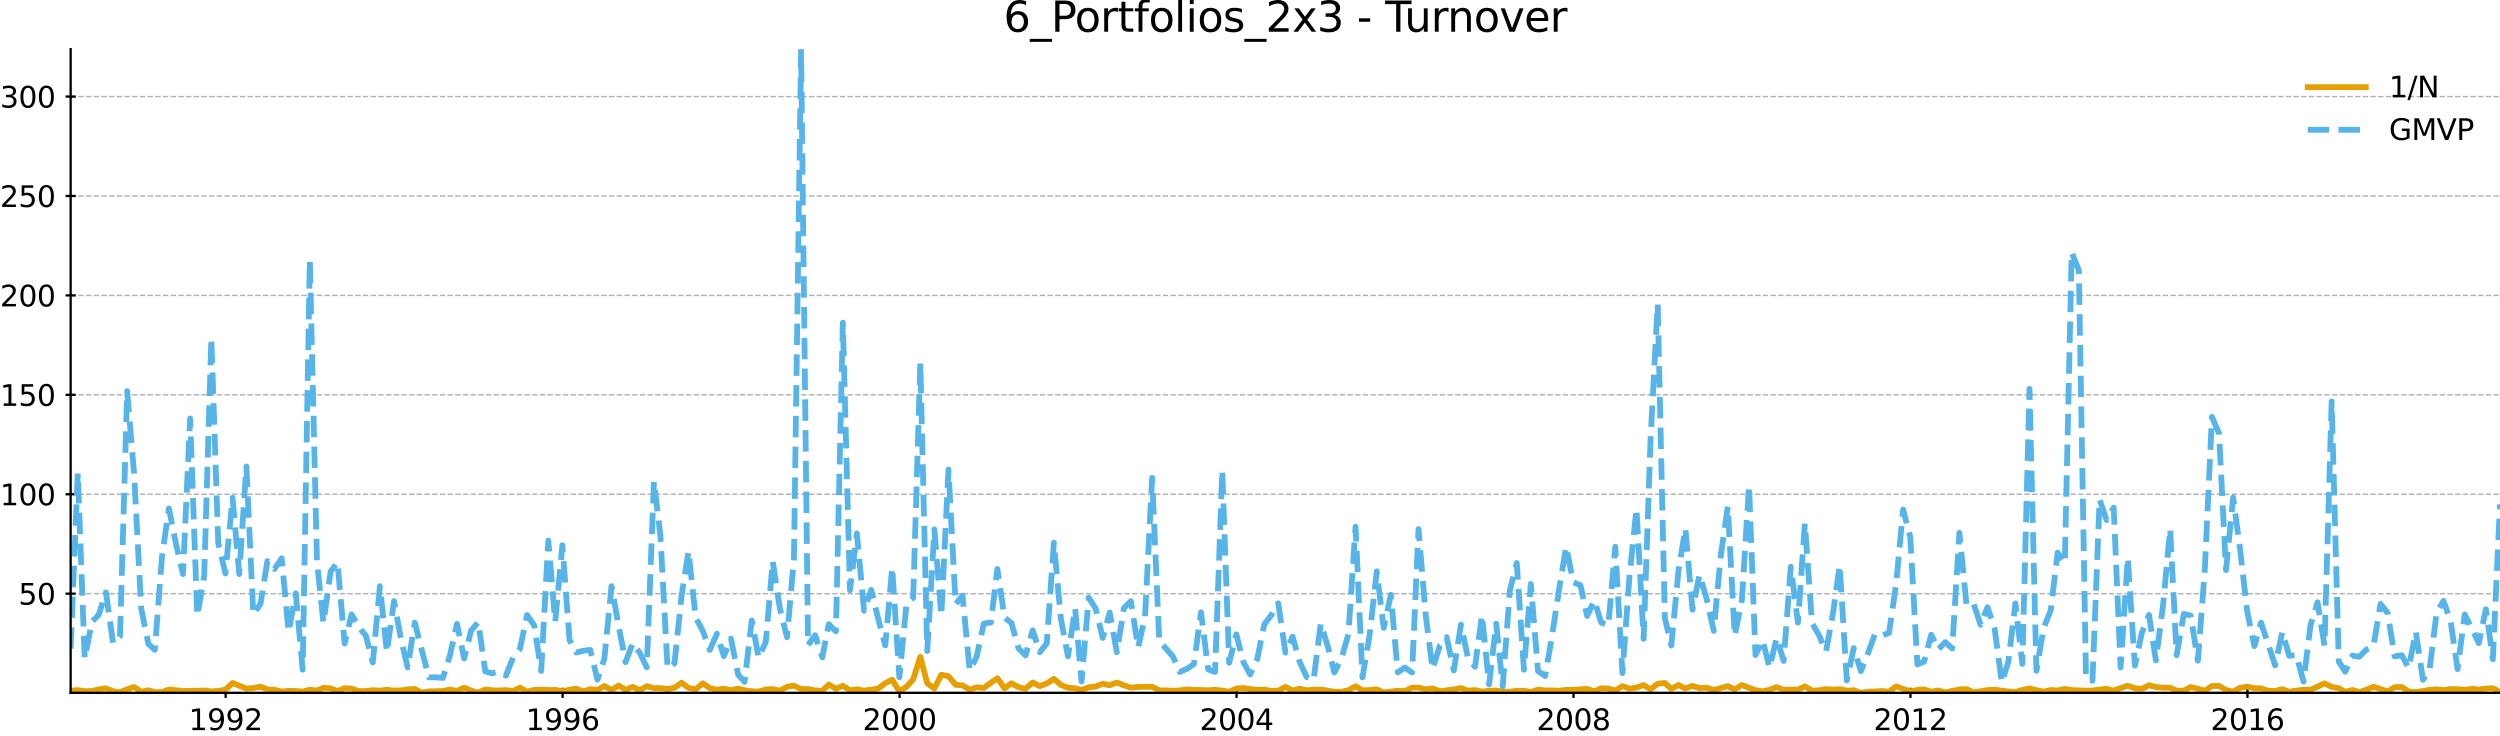 <?xml version="1.0" encoding="utf-8" standalone="no"?>
<!DOCTYPE svg PUBLIC "-//W3C//DTD SVG 1.1//EN"
  "http://www.w3.org/Graphics/SVG/1.1/DTD/svg11.dtd">
<svg xmlns:xlink="http://www.w3.org/1999/xlink" width="861.337pt" height="253.63pt" viewBox="0 0 861.337 253.63" xmlns="http://www.w3.org/2000/svg" version="1.1">
 <defs>
  <style type="text/css">*{stroke-linejoin: round; stroke-linecap: butt}</style>
 </defs>
 <g id="figure_1">
  <g id="patch_1">
   <path d="M 0 253.63 
L 861.337 253.63 
L 861.337 0 
L 0 0 
z
" style="fill: #ffffff"/>
  </g>
  <g id="axes_1">
   <g id="patch_2">
    <path d="M 24.337 238.702 
L 861.337 238.702 
L 861.337 16.942 
L 24.337 16.942 
z
" style="fill: #ffffff"/>
   </g>
   <g id="matplotlib.axis_1">
    <g id="xtick_1">
     <g id="line2d_1">
      <defs>
       <path id="m3ffd146779" d="M 0 1.75 
L 0 -1.75 
" style="stroke: #000000; stroke-width: 0.8"/>
      </defs>
      <g>
       <use xlink:href="#m3ffd146779" x="77.738" y="238.702" style="stroke: #000000; stroke-width: 0.8"/>
      </g>
     </g>
     <g id="text_1">
      <!-- 1992 -->
      <g transform="translate(65.013 251.55) scale(0.1 -0.1)">
       <defs>
        <path id="DejaVuSans-31" d="M 794 531 
L 1825 531 
L 1825 4091 
L 703 3866 
L 703 4441 
L 1819 4666 
L 2450 4666 
L 2450 531 
L 3481 531 
L 3481 0 
L 794 0 
L 794 531 
z
" transform="scale(0.016)"/>
        <path id="DejaVuSans-39" d="M 703 97 
L 703 672 
Q 941 559 1184 500 
Q 1428 441 1663 441 
Q 2288 441 2617 861 
Q 2947 1281 2994 2138 
Q 2813 1869 2534 1725 
Q 2256 1581 1919 1581 
Q 1219 1581 811 2004 
Q 403 2428 403 3163 
Q 403 3881 828 4315 
Q 1253 4750 1959 4750 
Q 2769 4750 3195 4129 
Q 3622 3509 3622 2328 
Q 3622 1225 3098 567 
Q 2575 -91 1691 -91 
Q 1453 -91 1209 -44 
Q 966 3 703 97 
z
M 1959 2075 
Q 2384 2075 2632 2365 
Q 2881 2656 2881 3163 
Q 2881 3666 2632 3958 
Q 2384 4250 1959 4250 
Q 1534 4250 1286 3958 
Q 1038 3666 1038 3163 
Q 1038 2656 1286 2365 
Q 1534 2075 1959 2075 
z
" transform="scale(0.016)"/>
        <path id="DejaVuSans-32" d="M 1228 531 
L 3431 531 
L 3431 0 
L 469 0 
L 469 531 
Q 828 903 1448 1529 
Q 2069 2156 2228 2338 
Q 2531 2678 2651 2914 
Q 2772 3150 2772 3378 
Q 2772 3750 2511 3984 
Q 2250 4219 1831 4219 
Q 1534 4219 1204 4116 
Q 875 4013 500 3803 
L 500 4441 
Q 881 4594 1212 4672 
Q 1544 4750 1819 4750 
Q 2544 4750 2975 4387 
Q 3406 4025 3406 3419 
Q 3406 3131 3298 2873 
Q 3191 2616 2906 2266 
Q 2828 2175 2409 1742 
Q 1991 1309 1228 531 
z
" transform="scale(0.016)"/>
       </defs>
       <use xlink:href="#DejaVuSans-31"/>
       <use xlink:href="#DejaVuSans-39" x="63.623"/>
       <use xlink:href="#DejaVuSans-39" x="127.246"/>
       <use xlink:href="#DejaVuSans-32" x="190.869"/>
      </g>
     </g>
    </g>
    <g id="xtick_2">
     <g id="line2d_2">
      <g>
       <use xlink:href="#m3ffd146779" x="193.835" y="238.702" style="stroke: #000000; stroke-width: 0.8"/>
      </g>
     </g>
     <g id="text_2">
      <!-- 1996 -->
      <g transform="translate(181.11 251.55) scale(0.1 -0.1)">
       <defs>
        <path id="DejaVuSans-36" d="M 2113 2584 
Q 1688 2584 1439 2293 
Q 1191 2003 1191 1497 
Q 1191 994 1439 701 
Q 1688 409 2113 409 
Q 2538 409 2786 701 
Q 3034 994 3034 1497 
Q 3034 2003 2786 2293 
Q 2538 2584 2113 2584 
z
M 3366 4563 
L 3366 3988 
Q 3128 4100 2886 4159 
Q 2644 4219 2406 4219 
Q 1781 4219 1451 3797 
Q 1122 3375 1075 2522 
Q 1259 2794 1537 2939 
Q 1816 3084 2150 3084 
Q 2853 3084 3261 2657 
Q 3669 2231 3669 1497 
Q 3669 778 3244 343 
Q 2819 -91 2113 -91 
Q 1303 -91 875 529 
Q 447 1150 447 2328 
Q 447 3434 972 4092 
Q 1497 4750 2381 4750 
Q 2619 4750 2861 4703 
Q 3103 4656 3366 4563 
z
" transform="scale(0.016)"/>
       </defs>
       <use xlink:href="#DejaVuSans-31"/>
       <use xlink:href="#DejaVuSans-39" x="63.623"/>
       <use xlink:href="#DejaVuSans-39" x="127.246"/>
       <use xlink:href="#DejaVuSans-36" x="190.869"/>
      </g>
     </g>
    </g>
    <g id="xtick_3">
     <g id="line2d_3">
      <g>
       <use xlink:href="#m3ffd146779" x="309.933" y="238.702" style="stroke: #000000; stroke-width: 0.8"/>
      </g>
     </g>
     <g id="text_3">
      <!-- 2000 -->
      <g transform="translate(297.208 251.55) scale(0.1 -0.1)">
       <defs>
        <path id="DejaVuSans-30" d="M 2034 4250 
Q 1547 4250 1301 3770 
Q 1056 3291 1056 2328 
Q 1056 1369 1301 889 
Q 1547 409 2034 409 
Q 2525 409 2770 889 
Q 3016 1369 3016 2328 
Q 3016 3291 2770 3770 
Q 2525 4250 2034 4250 
z
M 2034 4750 
Q 2819 4750 3233 4129 
Q 3647 3509 3647 2328 
Q 3647 1150 3233 529 
Q 2819 -91 2034 -91 
Q 1250 -91 836 529 
Q 422 1150 422 2328 
Q 422 3509 836 4129 
Q 1250 4750 2034 4750 
z
" transform="scale(0.016)"/>
       </defs>
       <use xlink:href="#DejaVuSans-32"/>
       <use xlink:href="#DejaVuSans-30" x="63.623"/>
       <use xlink:href="#DejaVuSans-30" x="127.246"/>
       <use xlink:href="#DejaVuSans-30" x="190.869"/>
      </g>
     </g>
    </g>
    <g id="xtick_4">
     <g id="line2d_4">
      <g>
       <use xlink:href="#m3ffd146779" x="426.031" y="238.702" style="stroke: #000000; stroke-width: 0.8"/>
      </g>
     </g>
     <g id="text_4">
      <!-- 2004 -->
      <g transform="translate(413.306 251.55) scale(0.1 -0.1)">
       <defs>
        <path id="DejaVuSans-34" d="M 2419 4116 
L 825 1625 
L 2419 1625 
L 2419 4116 
z
M 2253 4666 
L 3047 4666 
L 3047 1625 
L 3713 1625 
L 3713 1100 
L 3047 1100 
L 3047 0 
L 2419 0 
L 2419 1100 
L 313 1100 
L 313 1709 
L 2253 4666 
z
" transform="scale(0.016)"/>
       </defs>
       <use xlink:href="#DejaVuSans-32"/>
       <use xlink:href="#DejaVuSans-30" x="63.623"/>
       <use xlink:href="#DejaVuSans-30" x="127.246"/>
       <use xlink:href="#DejaVuSans-34" x="190.869"/>
      </g>
     </g>
    </g>
    <g id="xtick_5">
     <g id="line2d_5">
      <g>
       <use xlink:href="#m3ffd146779" x="542.128" y="238.702" style="stroke: #000000; stroke-width: 0.8"/>
      </g>
     </g>
     <g id="text_5">
      <!-- 2008 -->
      <g transform="translate(529.403 251.55) scale(0.1 -0.1)">
       <defs>
        <path id="DejaVuSans-38" d="M 2034 2216 
Q 1584 2216 1326 1975 
Q 1069 1734 1069 1313 
Q 1069 891 1326 650 
Q 1584 409 2034 409 
Q 2484 409 2743 651 
Q 3003 894 3003 1313 
Q 3003 1734 2745 1975 
Q 2488 2216 2034 2216 
z
M 1403 2484 
Q 997 2584 770 2862 
Q 544 3141 544 3541 
Q 544 4100 942 4425 
Q 1341 4750 2034 4750 
Q 2731 4750 3128 4425 
Q 3525 4100 3525 3541 
Q 3525 3141 3298 2862 
Q 3072 2584 2669 2484 
Q 3125 2378 3379 2068 
Q 3634 1759 3634 1313 
Q 3634 634 3220 271 
Q 2806 -91 2034 -91 
Q 1263 -91 848 271 
Q 434 634 434 1313 
Q 434 1759 690 2068 
Q 947 2378 1403 2484 
z
M 1172 3481 
Q 1172 3119 1398 2916 
Q 1625 2713 2034 2713 
Q 2441 2713 2670 2916 
Q 2900 3119 2900 3481 
Q 2900 3844 2670 4047 
Q 2441 4250 2034 4250 
Q 1625 4250 1398 4047 
Q 1172 3844 1172 3481 
z
" transform="scale(0.016)"/>
       </defs>
       <use xlink:href="#DejaVuSans-32"/>
       <use xlink:href="#DejaVuSans-30" x="63.623"/>
       <use xlink:href="#DejaVuSans-30" x="127.246"/>
       <use xlink:href="#DejaVuSans-38" x="190.869"/>
      </g>
     </g>
    </g>
    <g id="xtick_6">
     <g id="line2d_6">
      <g>
       <use xlink:href="#m3ffd146779" x="658.226" y="238.702" style="stroke: #000000; stroke-width: 0.8"/>
      </g>
     </g>
     <g id="text_6">
      <!-- 2012 -->
      <g transform="translate(645.501 251.55) scale(0.1 -0.1)">
       <use xlink:href="#DejaVuSans-32"/>
       <use xlink:href="#DejaVuSans-30" x="63.623"/>
       <use xlink:href="#DejaVuSans-31" x="127.246"/>
       <use xlink:href="#DejaVuSans-32" x="190.869"/>
      </g>
     </g>
    </g>
    <g id="xtick_7">
     <g id="line2d_7">
      <g>
       <use xlink:href="#m3ffd146779" x="774.324" y="238.702" style="stroke: #000000; stroke-width: 0.8"/>
      </g>
     </g>
     <g id="text_7">
      <!-- 2016 -->
      <g transform="translate(761.599 251.55) scale(0.1 -0.1)">
       <use xlink:href="#DejaVuSans-32"/>
       <use xlink:href="#DejaVuSans-30" x="63.623"/>
       <use xlink:href="#DejaVuSans-31" x="127.246"/>
       <use xlink:href="#DejaVuSans-36" x="190.869"/>
      </g>
     </g>
    </g>
   </g>
   <g id="matplotlib.axis_2">
    <g id="ytick_1">
     <g id="line2d_8">
      <path d="M 24.337 204.537 
L 861.337 204.537 
" clip-path="url(#pc29c8b9cc5)" style="fill: none; stroke-dasharray: 1.85,0.8; stroke-dashoffset: 0; stroke: #b2b2b2; stroke-width: 0.5"/>
     </g>
     <g id="line2d_9">
      <defs>
       <path id="mafc8d6da5f" d="M 1.75 0 
L -1.75 -0 
" style="stroke: #000000; stroke-width: 0.8"/>
      </defs>
      <g>
       <use xlink:href="#mafc8d6da5f" x="24.337" y="204.537" style="stroke: #000000; stroke-width: 0.8"/>
      </g>
     </g>
     <g id="text_8">
      <!-- 50 -->
      <g transform="translate(6.362 208.337) scale(0.1 -0.1)">
       <defs>
        <path id="DejaVuSans-35" d="M 691 4666 
L 3169 4666 
L 3169 4134 
L 1269 4134 
L 1269 2991 
Q 1406 3038 1543 3061 
Q 1681 3084 1819 3084 
Q 2600 3084 3056 2656 
Q 3513 2228 3513 1497 
Q 3513 744 3044 326 
Q 2575 -91 1722 -91 
Q 1428 -91 1123 -41 
Q 819 9 494 109 
L 494 744 
Q 775 591 1075 516 
Q 1375 441 1709 441 
Q 2250 441 2565 725 
Q 2881 1009 2881 1497 
Q 2881 1984 2565 2268 
Q 2250 2553 1709 2553 
Q 1456 2553 1204 2497 
Q 953 2441 691 2322 
L 691 4666 
z
" transform="scale(0.016)"/>
       </defs>
       <use xlink:href="#DejaVuSans-35"/>
       <use xlink:href="#DejaVuSans-30" x="63.623"/>
      </g>
     </g>
    </g>
    <g id="ytick_2">
     <g id="line2d_10">
      <path d="M 24.337 170.284 
L 861.337 170.284 
" clip-path="url(#pc29c8b9cc5)" style="fill: none; stroke-dasharray: 1.85,0.8; stroke-dashoffset: 0; stroke: #b2b2b2; stroke-width: 0.5"/>
     </g>
     <g id="line2d_11">
      <g>
       <use xlink:href="#mafc8d6da5f" x="24.337" y="170.284" style="stroke: #000000; stroke-width: 0.8"/>
      </g>
     </g>
     <g id="text_9">
      <!-- 100 -->
      <g transform="translate(0 174.083) scale(0.1 -0.1)">
       <use xlink:href="#DejaVuSans-31"/>
       <use xlink:href="#DejaVuSans-30" x="63.623"/>
       <use xlink:href="#DejaVuSans-30" x="127.246"/>
      </g>
     </g>
    </g>
    <g id="ytick_3">
     <g id="line2d_12">
      <path d="M 24.337 136.03 
L 861.337 136.03 
" clip-path="url(#pc29c8b9cc5)" style="fill: none; stroke-dasharray: 1.85,0.8; stroke-dashoffset: 0; stroke: #b2b2b2; stroke-width: 0.5"/>
     </g>
     <g id="line2d_13">
      <g>
       <use xlink:href="#mafc8d6da5f" x="24.337" y="136.03" style="stroke: #000000; stroke-width: 0.8"/>
      </g>
     </g>
     <g id="text_10">
      <!-- 150 -->
      <g transform="translate(0 139.829) scale(0.1 -0.1)">
       <use xlink:href="#DejaVuSans-31"/>
       <use xlink:href="#DejaVuSans-35" x="63.623"/>
       <use xlink:href="#DejaVuSans-30" x="127.246"/>
      </g>
     </g>
    </g>
    <g id="ytick_4">
     <g id="line2d_14">
      <path d="M 24.337 101.776 
L 861.337 101.776 
" clip-path="url(#pc29c8b9cc5)" style="fill: none; stroke-dasharray: 1.85,0.8; stroke-dashoffset: 0; stroke: #b2b2b2; stroke-width: 0.5"/>
     </g>
     <g id="line2d_15">
      <g>
       <use xlink:href="#mafc8d6da5f" x="24.337" y="101.776" style="stroke: #000000; stroke-width: 0.8"/>
      </g>
     </g>
     <g id="text_11">
      <!-- 200 -->
      <g transform="translate(0 105.576) scale(0.1 -0.1)">
       <use xlink:href="#DejaVuSans-32"/>
       <use xlink:href="#DejaVuSans-30" x="63.623"/>
       <use xlink:href="#DejaVuSans-30" x="127.246"/>
      </g>
     </g>
    </g>
    <g id="ytick_5">
     <g id="line2d_16">
      <path d="M 24.337 67.523 
L 861.337 67.523 
" clip-path="url(#pc29c8b9cc5)" style="fill: none; stroke-dasharray: 1.85,0.8; stroke-dashoffset: 0; stroke: #b2b2b2; stroke-width: 0.5"/>
     </g>
     <g id="line2d_17">
      <g>
       <use xlink:href="#mafc8d6da5f" x="24.337" y="67.523" style="stroke: #000000; stroke-width: 0.8"/>
      </g>
     </g>
     <g id="text_12">
      <!-- 250 -->
      <g transform="translate(0 71.322) scale(0.1 -0.1)">
       <use xlink:href="#DejaVuSans-32"/>
       <use xlink:href="#DejaVuSans-35" x="63.623"/>
       <use xlink:href="#DejaVuSans-30" x="127.246"/>
      </g>
     </g>
    </g>
    <g id="ytick_6">
     <g id="line2d_18">
      <path d="M 24.337 33.269 
L 861.337 33.269 
" clip-path="url(#pc29c8b9cc5)" style="fill: none; stroke-dasharray: 1.85,0.8; stroke-dashoffset: 0; stroke: #b2b2b2; stroke-width: 0.5"/>
     </g>
     <g id="line2d_19">
      <g>
       <use xlink:href="#mafc8d6da5f" x="24.337" y="33.269" style="stroke: #000000; stroke-width: 0.8"/>
      </g>
     </g>
     <g id="text_13">
      <!-- 300 -->
      <g transform="translate(0 37.068) scale(0.1 -0.1)">
       <defs>
        <path id="DejaVuSans-33" d="M 2597 2516 
Q 3050 2419 3304 2112 
Q 3559 1806 3559 1356 
Q 3559 666 3084 287 
Q 2609 -91 1734 -91 
Q 1441 -91 1130 -33 
Q 819 25 488 141 
L 488 750 
Q 750 597 1062 519 
Q 1375 441 1716 441 
Q 2309 441 2620 675 
Q 2931 909 2931 1356 
Q 2931 1769 2642 2001 
Q 2353 2234 1838 2234 
L 1294 2234 
L 1294 2753 
L 1863 2753 
Q 2328 2753 2575 2939 
Q 2822 3125 2822 3475 
Q 2822 3834 2567 4026 
Q 2313 4219 1838 4219 
Q 1578 4219 1281 4162 
Q 984 4106 628 3988 
L 628 4550 
Q 988 4650 1302 4700 
Q 1616 4750 1894 4750 
Q 2613 4750 3031 4423 
Q 3450 4097 3450 3541 
Q 3450 3153 3228 2886 
Q 3006 2619 2597 2516 
z
" transform="scale(0.016)"/>
       </defs>
       <use xlink:href="#DejaVuSans-33"/>
       <use xlink:href="#DejaVuSans-30" x="63.623"/>
       <use xlink:href="#DejaVuSans-30" x="127.246"/>
      </g>
     </g>
    </g>
   </g>
   <g id="line2d_20">
    <path d="M 24.337 237.999 
L 26.801 237.786 
L 29.185 238.129 
L 31.648 238.098 
L 34.032 237.506 
L 36.496 237.151 
L 38.959 238.169 
L 41.343 238.488 
L 43.806 237.509 
L 46.19 236.687 
L 48.654 238.355 
L 51.117 237.834 
L 53.342 238.435 
L 55.805 238.459 
L 58.189 237.545 
L 63.037 238.096 
L 70.347 237.926 
L 72.811 238.203 
L 75.195 238.063 
L 77.658 237.646 
L 80.122 235.311 
L 84.889 237.258 
L 87.273 237.082 
L 89.737 236.548 
L 92.121 237.539 
L 94.584 237.684 
L 97.048 238.251 
L 99.431 238.039 
L 101.895 238.077 
L 104.279 238.277 
L 106.742 237.657 
L 109.206 237.937 
L 111.431 236.97 
L 113.894 237.141 
L 116.278 238.11 
L 118.741 237.103 
L 121.125 237.239 
L 123.589 238.128 
L 126.052 238.09 
L 128.436 237.805 
L 130.899 237.954 
L 133.283 237.672 
L 135.747 237.943 
L 138.21 237.863 
L 140.435 237.535 
L 142.899 237.391 
L 145.283 238.656 
L 147.746 238.202 
L 152.593 238.081 
L 155.057 237.596 
L 157.441 238.055 
L 159.904 236.938 
L 162.288 237.941 
L 164.751 238.611 
L 167.215 237.538 
L 169.44 237.83 
L 171.903 237.897 
L 174.287 237.768 
L 176.75 238.108 
L 179.134 236.896 
L 181.598 238.294 
L 184.061 237.704 
L 186.445 237.61 
L 188.909 237.75 
L 191.292 237.71 
L 193.756 238.159 
L 196.219 237.635 
L 198.524 237.272 
L 200.987 238.224 
L 203.371 237.446 
L 205.835 237.733 
L 208.218 236.343 
L 210.682 237.798 
L 213.145 236.193 
L 215.529 237.666 
L 217.993 236.639 
L 220.377 237.817 
L 222.84 236.403 
L 225.303 237.072 
L 227.528 237.083 
L 229.992 237.401 
L 232.376 236.953 
L 234.839 235.216 
L 237.223 236.986 
L 239.686 237.511 
L 242.15 235.414 
L 244.534 237.104 
L 246.997 237.604 
L 249.381 237.321 
L 251.844 237.797 
L 254.308 237.239 
L 256.533 237.83 
L 258.996 238.158 
L 261.38 238.273 
L 263.844 237.525 
L 266.228 237.423 
L 268.691 237.989 
L 271.154 236.616 
L 273.538 236.231 
L 276.002 237.407 
L 278.386 237.382 
L 280.849 237.885 
L 283.312 238.023 
L 285.537 235.829 
L 288.001 237.312 
L 290.385 236.262 
L 292.848 237.842 
L 295.232 237.475 
L 297.696 237.957 
L 302.543 237.264 
L 305.006 235.376 
L 307.39 234.207 
L 309.854 238.193 
L 312.317 236.621 
L 314.621 234.066 
L 317.085 226.264 
L 319.469 235.428 
L 321.932 237.207 
L 324.316 232.485 
L 326.78 232.972 
L 329.243 235.933 
L 331.627 236.143 
L 334.09 237.651 
L 336.474 236.796 
L 338.938 236.999 
L 343.626 233.665 
L 346.089 237.12 
L 348.473 235.412 
L 350.937 236.781 
L 353.321 237.287 
L 355.784 235.139 
L 358.247 236.418 
L 360.631 235.475 
L 363.095 233.891 
L 365.479 235.973 
L 367.942 236.963 
L 370.406 237.139 
L 372.631 237.773 
L 375.094 236.796 
L 377.478 236.536 
L 379.941 235.577 
L 382.325 236.091 
L 384.789 235.16 
L 387.252 236.139 
L 389.636 236.916 
L 392.099 236.686 
L 396.947 236.599 
L 399.41 237.877 
L 401.635 237.863 
L 404.099 238.012 
L 406.482 237.874 
L 408.946 237.52 
L 411.33 237.728 
L 413.793 237.717 
L 416.257 237.822 
L 418.641 237.661 
L 421.104 237.929 
L 423.488 238.351 
L 425.951 237.215 
L 428.415 237.064 
L 430.719 237.419 
L 433.183 237.671 
L 435.566 237.599 
L 438.03 238.051 
L 440.414 237.971 
L 442.877 236.664 
L 445.341 237.924 
L 447.725 237.284 
L 450.188 237.84 
L 452.572 237.64 
L 455.035 237.58 
L 459.724 238.34 
L 462.187 238.353 
L 464.571 237.821 
L 467.034 236.446 
L 469.418 237.865 
L 471.882 237.777 
L 474.345 237.506 
L 476.729 238.548 
L 481.576 237.991 
L 484.04 238.145 
L 486.503 236.904 
L 488.728 236.915 
L 491.192 237.516 
L 493.576 237.166 
L 496.039 238.142 
L 500.886 237.54 
L 503.35 237.042 
L 505.734 237.961 
L 508.197 237.758 
L 510.581 238.316 
L 513.044 237.992 
L 515.508 237.924 
L 517.733 238.313 
L 520.196 238.335 
L 522.58 237.999 
L 525.044 237.995 
L 527.428 238.427 
L 529.891 237.592 
L 532.354 237.889 
L 534.738 237.889 
L 537.202 238.018 
L 539.586 237.699 
L 542.049 237.683 
L 546.817 237.341 
L 549.28 238.189 
L 551.664 237.12 
L 554.128 237.243 
L 556.512 237.94 
L 558.975 236.386 
L 561.438 237.292 
L 563.822 236.877 
L 566.286 236.044 
L 568.67 237.507 
L 571.133 235.577 
L 573.596 235.299 
L 575.821 237.363 
L 578.285 236.008 
L 580.669 237.187 
L 583.132 236.317 
L 585.516 237.075 
L 587.979 236.951 
L 590.443 237.739 
L 595.29 236.407 
L 597.674 237.526 
L 600.138 236.033 
L 604.826 237.799 
L 607.289 238.187 
L 609.673 237.66 
L 612.137 236.725 
L 614.521 237.705 
L 616.984 237.571 
L 619.447 237.629 
L 621.831 236.468 
L 624.295 237.941 
L 626.679 237.873 
L 629.142 237.407 
L 631.606 237.622 
L 633.831 237.445 
L 636.294 237.974 
L 638.678 237.805 
L 641.141 238.702 
L 643.525 238.336 
L 648.452 238.104 
L 650.836 238.34 
L 653.299 236.49 
L 658.147 238.2 
L 660.61 237.713 
L 662.915 237.521 
L 665.378 238.313 
L 667.762 237.878 
L 670.225 238.541 
L 675.073 237.527 
L 677.536 237.428 
L 679.92 238.48 
L 682.383 238.177 
L 684.767 237.744 
L 687.231 237.653 
L 691.919 238.228 
L 694.383 238.433 
L 696.766 237.718 
L 699.23 237.187 
L 701.614 237.814 
L 704.077 238.275 
L 706.541 237.749 
L 708.925 237.883 
L 711.388 237.348 
L 713.772 237.767 
L 718.699 237.971 
L 720.924 237.902 
L 725.771 237.322 
L 728.234 237.94 
L 733.082 236.241 
L 735.545 237.127 
L 737.929 237.346 
L 740.392 236.093 
L 742.776 236.712 
L 745.24 236.953 
L 747.703 236.925 
L 749.928 238 
L 752.392 237.952 
L 754.776 236.695 
L 757.239 237.291 
L 759.623 238.012 
L 762.086 236.356 
L 764.55 236.326 
L 766.934 237.732 
L 769.397 238.324 
L 771.781 236.981 
L 774.244 236.576 
L 776.708 237.126 
L 779.012 237.158 
L 781.476 237.981 
L 783.86 238.074 
L 786.323 237.455 
L 788.707 238.333 
L 791.17 237.934 
L 793.634 237.652 
L 796.018 237.706 
L 800.865 235.446 
L 803.328 236.647 
L 805.792 237.123 
L 808.017 238.361 
L 810.48 237.718 
L 812.864 238.458 
L 815.328 237.657 
L 817.711 236.624 
L 820.175 237.371 
L 822.638 238.286 
L 825.022 236.759 
L 827.486 236.68 
L 829.87 238.257 
L 832.333 238.41 
L 834.796 238.087 
L 837.021 237.675 
L 839.485 237.484 
L 841.869 237.776 
L 844.332 237.404 
L 846.716 237.454 
L 849.179 237.662 
L 851.643 237.336 
L 854.027 237.568 
L 856.49 237.257 
L 858.874 237.11 
L 861.337 238.418 
L 861.337 238.418 
" clip-path="url(#pc29c8b9cc5)" style="fill: none; stroke: #e69f00; stroke-width: 2; stroke-linecap: square"/>
   </g>
   <g id="line2d_21">
    <path d="M 24.337 223.506 
L 26.801 163.016 
L 29.185 226.918 
L 31.648 214.293 
L 34.032 211.769 
L 36.496 204.093 
L 38.959 221.603 
L 41.343 219.291 
L 43.806 134.747 
L 46.19 163.027 
L 48.654 209.661 
L 51.117 221.858 
L 53.342 223.924 
L 55.805 191.881 
L 58.189 175.203 
L 60.653 187.498 
L 63.037 197.792 
L 65.5 144.176 
L 67.964 212.176 
L 70.347 198.451 
L 72.811 116.494 
L 75.195 187.198 
L 77.658 197.583 
L 80.122 171.516 
L 82.426 197.807 
L 84.889 160.719 
L 87.273 211.706 
L 89.737 208.092 
L 92.121 193.314 
L 94.584 196.024 
L 97.048 192.341 
L 99.431 217.732 
L 101.895 204.41 
L 104.279 230.731 
L 106.742 89.543 
L 109.206 193.482 
L 111.431 214.571 
L 113.894 196.978 
L 116.278 193.743 
L 118.741 221.728 
L 121.125 211.668 
L 123.589 216.009 
L 126.052 219.016 
L 128.436 228.256 
L 130.899 201.958 
L 133.283 224.694 
L 135.747 207.097 
L 138.21 220.484 
L 140.435 229.971 
L 142.899 214.503 
L 147.746 233.397 
L 150.13 233.342 
L 152.593 233.576 
L 155.057 225.662 
L 157.441 214.922 
L 159.904 226.878 
L 162.288 217.313 
L 164.751 214.349 
L 167.215 231.373 
L 169.44 231.981 
L 171.903 231.362 
L 174.287 232.786 
L 176.75 226.592 
L 179.134 223.55 
L 181.598 211.892 
L 184.061 215.466 
L 186.445 231.177 
L 188.909 186.254 
L 191.292 214.184 
L 193.756 187.849 
L 196.219 220.489 
L 198.524 224.813 
L 200.987 224.207 
L 203.371 223.928 
L 205.835 234.16 
L 208.218 226.976 
L 210.682 201.956 
L 213.145 215.631 
L 215.529 228.161 
L 217.993 221.579 
L 220.377 224.864 
L 222.84 229.919 
L 225.303 165.837 
L 227.528 184.526 
L 229.992 230.225 
L 232.376 228.574 
L 234.839 205.182 
L 237.223 189.932 
L 239.686 212.727 
L 242.15 217.421 
L 244.534 223.931 
L 246.997 218.375 
L 249.381 226.068 
L 251.844 220.023 
L 254.308 232.422 
L 256.533 234.94 
L 258.996 213.767 
L 261.38 226.584 
L 263.844 221.154 
L 266.228 193.34 
L 268.691 209.616 
L 271.154 219.561 
L 273.538 192.362 
L 276.002 16.942 
L 278.386 222.281 
L 280.849 218.839 
L 283.312 226.463 
L 285.537 215.048 
L 288.001 217.526 
L 290.385 111.173 
L 292.848 203.365 
L 295.232 183.791 
L 297.696 210.423 
L 300.159 203.235 
L 302.543 213.095 
L 305.006 222.378 
L 307.39 195.499 
L 309.854 233.325 
L 312.317 208.171 
L 314.621 205.949 
L 317.085 125.106 
L 319.469 224.284 
L 321.932 182.375 
L 324.316 212.11 
L 326.78 161.782 
L 329.243 208.147 
L 331.627 205.218 
L 334.09 231.018 
L 336.474 226.288 
L 338.938 214.869 
L 341.401 214.463 
L 343.626 196.031 
L 346.089 212.805 
L 348.473 214.638 
L 350.937 223.391 
L 353.321 225.823 
L 355.784 217.181 
L 358.247 224.707 
L 360.631 221.737 
L 363.095 186.969 
L 365.479 212.922 
L 367.942 226.141 
L 370.406 209.619 
L 372.631 234.807 
L 375.094 205.899 
L 377.478 209.638 
L 379.941 219.784 
L 382.325 211.04 
L 384.789 224.709 
L 387.252 209.457 
L 389.636 207.119 
L 392.099 223.044 
L 394.483 212.647 
L 396.947 164.636 
L 399.41 221.068 
L 401.635 223.343 
L 404.099 226.163 
L 406.482 231.526 
L 408.946 230.449 
L 411.33 228.835 
L 413.793 210.955 
L 416.257 230.652 
L 418.641 231.511 
L 421.104 162.116 
L 423.488 228.364 
L 425.951 218.559 
L 428.415 228.157 
L 430.719 232.379 
L 433.183 226.989 
L 435.566 215.186 
L 438.03 211.897 
L 440.414 207.882 
L 442.877 224.874 
L 445.341 219.361 
L 447.725 227.928 
L 450.188 233.237 
L 452.572 234.292 
L 455.035 214.854 
L 457.499 222.796 
L 459.724 231.714 
L 462.187 226.789 
L 464.571 218.502 
L 467.034 181.44 
L 469.418 233.374 
L 471.882 218.78 
L 474.345 196.825 
L 476.729 216.307 
L 479.193 204.925 
L 481.576 231.64 
L 484.04 229.999 
L 486.503 231.709 
L 488.728 182.288 
L 491.192 211.876 
L 493.576 230.482 
L 496.039 222.521 
L 498.423 219.512 
L 500.886 230.992 
L 503.35 215.188 
L 505.734 226.583 
L 508.197 229.722 
L 510.581 211.976 
L 513.044 235.79 
L 515.508 214.875 
L 517.733 236.524 
L 520.196 203.399 
L 522.58 193.978 
L 525.044 230.731 
L 527.428 201.194 
L 529.891 231.214 
L 532.354 232.923 
L 534.738 219.022 
L 537.202 202.813 
L 539.586 188.364 
L 542.049 200.588 
L 544.512 201.636 
L 546.817 212.219 
L 549.28 206.925 
L 551.664 214.483 
L 554.128 215.496 
L 556.512 188.357 
L 558.975 231.917 
L 561.438 198.275 
L 563.822 175.217 
L 566.286 220.11 
L 568.67 151.324 
L 571.133 104.84 
L 573.596 212.9 
L 575.821 222.424 
L 578.285 196.725 
L 580.669 182.106 
L 583.132 210.085 
L 585.516 198.043 
L 587.979 206.21 
L 590.443 217.359 
L 592.827 191.682 
L 595.29 174.495 
L 597.674 219.027 
L 600.138 206.773 
L 602.601 167.239 
L 604.826 225.673 
L 607.289 220.635 
L 609.673 230.018 
L 612.137 219.762 
L 614.521 227.728 
L 616.984 195.256 
L 619.447 214.532 
L 621.831 180.32 
L 624.295 214.666 
L 626.679 218.785 
L 629.142 224.413 
L 631.606 210.809 
L 633.831 194.753 
L 636.294 234.437 
L 638.678 223.289 
L 641.141 231.254 
L 643.525 225.224 
L 645.989 218.46 
L 648.452 218.955 
L 650.836 218.067 
L 653.299 201.12 
L 655.683 175.555 
L 658.147 185.026 
L 660.61 228.908 
L 662.915 227.98 
L 665.378 218.677 
L 667.762 223.74 
L 670.225 221.244 
L 672.609 223.433 
L 675.073 183.583 
L 677.536 208.429 
L 679.92 207.883 
L 682.383 215.25 
L 684.767 209.222 
L 687.231 216.668 
L 689.694 235.117 
L 691.919 228.138 
L 694.383 207.885 
L 696.766 228.723 
L 699.23 133.989 
L 701.614 231.133 
L 704.077 216.485 
L 706.541 210.282 
L 708.925 190.412 
L 711.388 194.041 
L 713.772 86.937 
L 716.235 93.166 
L 718.699 233.852 
L 720.924 234.524 
L 723.387 172.049 
L 725.771 179.168 
L 728.234 174.907 
L 730.618 229.969 
L 733.082 192.215 
L 735.545 229.365 
L 737.929 218.058 
L 740.392 211.842 
L 742.776 227.522 
L 745.24 208.582 
L 747.703 182.223 
L 749.928 225.725 
L 752.392 211.5 
L 754.776 212.08 
L 757.239 227.655 
L 759.623 196.447 
L 762.086 143.623 
L 764.55 149.411 
L 766.934 196.411 
L 769.397 171.41 
L 771.781 189.255 
L 774.244 210.667 
L 776.708 222.641 
L 779.012 214.559 
L 783.86 229.25 
L 786.323 217.769 
L 788.707 225.944 
L 791.17 225.677 
L 793.634 234.807 
L 796.018 215.541 
L 798.481 207.511 
L 800.865 222.445 
L 803.328 138.312 
L 805.792 227.952 
L 808.017 231.436 
L 810.48 225.895 
L 812.864 226.286 
L 815.328 223.777 
L 817.711 222.703 
L 820.175 208.068 
L 822.638 211.207 
L 825.022 226.139 
L 827.486 225.731 
L 829.87 230.156 
L 832.333 217.708 
L 834.796 234.214 
L 837.021 231.077 
L 839.485 211.113 
L 841.869 207.04 
L 844.332 214.101 
L 846.716 230.542 
L 849.179 211.688 
L 851.643 216.56 
L 854.027 221.588 
L 856.49 209.908 
L 858.874 227.1 
L 861.337 173.792 
L 861.337 173.792 
" clip-path="url(#pc29c8b9cc5)" style="fill: none; stroke-dasharray: 7.4,3.2; stroke-dashoffset: 0; stroke: #56b4e9; stroke-width: 2"/>
   </g>
   <g id="patch_3">
    <path d="M 24.337 238.702 
L 24.337 16.942 
" style="fill: none; stroke: #000000; stroke-width: 0.8; stroke-linejoin: miter; stroke-linecap: square"/>
   </g>
   <g id="patch_4">
    <path d="M 24.337 238.702 
L 861.337 238.702 
" style="fill: none; stroke: #000000; stroke-width: 0.8; stroke-linejoin: miter; stroke-linecap: square"/>
   </g>
   <g id="text_14">
    <!-- 6_Portfolios_2x3 - Turnover -->
    <g transform="translate(345.768 10.942) scale(0.144 -0.144)">
     <defs>
      <path id="DejaVuSans-5f" d="M 3263 -1063 
L 3263 -1509 
L -63 -1509 
L -63 -1063 
L 3263 -1063 
z
" transform="scale(0.016)"/>
      <path id="DejaVuSans-50" d="M 1259 4147 
L 1259 2394 
L 2053 2394 
Q 2494 2394 2734 2622 
Q 2975 2850 2975 3272 
Q 2975 3691 2734 3919 
Q 2494 4147 2053 4147 
L 1259 4147 
z
M 628 4666 
L 2053 4666 
Q 2838 4666 3239 4311 
Q 3641 3956 3641 3272 
Q 3641 2581 3239 2228 
Q 2838 1875 2053 1875 
L 1259 1875 
L 1259 0 
L 628 0 
L 628 4666 
z
" transform="scale(0.016)"/>
      <path id="DejaVuSans-6f" d="M 1959 3097 
Q 1497 3097 1228 2736 
Q 959 2375 959 1747 
Q 959 1119 1226 758 
Q 1494 397 1959 397 
Q 2419 397 2687 759 
Q 2956 1122 2956 1747 
Q 2956 2369 2687 2733 
Q 2419 3097 1959 3097 
z
M 1959 3584 
Q 2709 3584 3137 3096 
Q 3566 2609 3566 1747 
Q 3566 888 3137 398 
Q 2709 -91 1959 -91 
Q 1206 -91 779 398 
Q 353 888 353 1747 
Q 353 2609 779 3096 
Q 1206 3584 1959 3584 
z
" transform="scale(0.016)"/>
      <path id="DejaVuSans-72" d="M 2631 2963 
Q 2534 3019 2420 3045 
Q 2306 3072 2169 3072 
Q 1681 3072 1420 2755 
Q 1159 2438 1159 1844 
L 1159 0 
L 581 0 
L 581 3500 
L 1159 3500 
L 1159 2956 
Q 1341 3275 1631 3429 
Q 1922 3584 2338 3584 
Q 2397 3584 2469 3576 
Q 2541 3569 2628 3553 
L 2631 2963 
z
" transform="scale(0.016)"/>
      <path id="DejaVuSans-74" d="M 1172 4494 
L 1172 3500 
L 2356 3500 
L 2356 3053 
L 1172 3053 
L 1172 1153 
Q 1172 725 1289 603 
Q 1406 481 1766 481 
L 2356 481 
L 2356 0 
L 1766 0 
Q 1100 0 847 248 
Q 594 497 594 1153 
L 594 3053 
L 172 3053 
L 172 3500 
L 594 3500 
L 594 4494 
L 1172 4494 
z
" transform="scale(0.016)"/>
      <path id="DejaVuSans-66" d="M 2375 4863 
L 2375 4384 
L 1825 4384 
Q 1516 4384 1395 4259 
Q 1275 4134 1275 3809 
L 1275 3500 
L 2222 3500 
L 2222 3053 
L 1275 3053 
L 1275 0 
L 697 0 
L 697 3053 
L 147 3053 
L 147 3500 
L 697 3500 
L 697 3744 
Q 697 4328 969 4595 
Q 1241 4863 1831 4863 
L 2375 4863 
z
" transform="scale(0.016)"/>
      <path id="DejaVuSans-6c" d="M 603 4863 
L 1178 4863 
L 1178 0 
L 603 0 
L 603 4863 
z
" transform="scale(0.016)"/>
      <path id="DejaVuSans-69" d="M 603 3500 
L 1178 3500 
L 1178 0 
L 603 0 
L 603 3500 
z
M 603 4863 
L 1178 4863 
L 1178 4134 
L 603 4134 
L 603 4863 
z
" transform="scale(0.016)"/>
      <path id="DejaVuSans-73" d="M 2834 3397 
L 2834 2853 
Q 2591 2978 2328 3040 
Q 2066 3103 1784 3103 
Q 1356 3103 1142 2972 
Q 928 2841 928 2578 
Q 928 2378 1081 2264 
Q 1234 2150 1697 2047 
L 1894 2003 
Q 2506 1872 2764 1633 
Q 3022 1394 3022 966 
Q 3022 478 2636 193 
Q 2250 -91 1575 -91 
Q 1294 -91 989 -36 
Q 684 19 347 128 
L 347 722 
Q 666 556 975 473 
Q 1284 391 1588 391 
Q 1994 391 2212 530 
Q 2431 669 2431 922 
Q 2431 1156 2273 1281 
Q 2116 1406 1581 1522 
L 1381 1569 
Q 847 1681 609 1914 
Q 372 2147 372 2553 
Q 372 3047 722 3315 
Q 1072 3584 1716 3584 
Q 2034 3584 2315 3537 
Q 2597 3491 2834 3397 
z
" transform="scale(0.016)"/>
      <path id="DejaVuSans-78" d="M 3513 3500 
L 2247 1797 
L 3578 0 
L 2900 0 
L 1881 1375 
L 863 0 
L 184 0 
L 1544 1831 
L 300 3500 
L 978 3500 
L 1906 2253 
L 2834 3500 
L 3513 3500 
z
" transform="scale(0.016)"/>
      <path id="DejaVuSans-20" transform="scale(0.016)"/>
      <path id="DejaVuSans-2d" d="M 313 2009 
L 1997 2009 
L 1997 1497 
L 313 1497 
L 313 2009 
z
" transform="scale(0.016)"/>
      <path id="DejaVuSans-54" d="M -19 4666 
L 3928 4666 
L 3928 4134 
L 2272 4134 
L 2272 0 
L 1638 0 
L 1638 4134 
L -19 4134 
L -19 4666 
z
" transform="scale(0.016)"/>
      <path id="DejaVuSans-75" d="M 544 1381 
L 544 3500 
L 1119 3500 
L 1119 1403 
Q 1119 906 1312 657 
Q 1506 409 1894 409 
Q 2359 409 2629 706 
Q 2900 1003 2900 1516 
L 2900 3500 
L 3475 3500 
L 3475 0 
L 2900 0 
L 2900 538 
Q 2691 219 2414 64 
Q 2138 -91 1772 -91 
Q 1169 -91 856 284 
Q 544 659 544 1381 
z
M 1991 3584 
L 1991 3584 
z
" transform="scale(0.016)"/>
      <path id="DejaVuSans-6e" d="M 3513 2113 
L 3513 0 
L 2938 0 
L 2938 2094 
Q 2938 2591 2744 2837 
Q 2550 3084 2163 3084 
Q 1697 3084 1428 2787 
Q 1159 2491 1159 1978 
L 1159 0 
L 581 0 
L 581 3500 
L 1159 3500 
L 1159 2956 
Q 1366 3272 1645 3428 
Q 1925 3584 2291 3584 
Q 2894 3584 3203 3211 
Q 3513 2838 3513 2113 
z
" transform="scale(0.016)"/>
      <path id="DejaVuSans-76" d="M 191 3500 
L 800 3500 
L 1894 563 
L 2988 3500 
L 3597 3500 
L 2284 0 
L 1503 0 
L 191 3500 
z
" transform="scale(0.016)"/>
      <path id="DejaVuSans-65" d="M 3597 1894 
L 3597 1613 
L 953 1613 
Q 991 1019 1311 708 
Q 1631 397 2203 397 
Q 2534 397 2845 478 
Q 3156 559 3463 722 
L 3463 178 
Q 3153 47 2828 -22 
Q 2503 -91 2169 -91 
Q 1331 -91 842 396 
Q 353 884 353 1716 
Q 353 2575 817 3079 
Q 1281 3584 2069 3584 
Q 2775 3584 3186 3129 
Q 3597 2675 3597 1894 
z
M 3022 2063 
Q 3016 2534 2758 2815 
Q 2500 3097 2075 3097 
Q 1594 3097 1305 2825 
Q 1016 2553 972 2059 
L 3022 2063 
z
" transform="scale(0.016)"/>
     </defs>
     <use xlink:href="#DejaVuSans-36"/>
     <use xlink:href="#DejaVuSans-5f" x="63.623"/>
     <use xlink:href="#DejaVuSans-50" x="113.623"/>
     <use xlink:href="#DejaVuSans-6f" x="170.301"/>
     <use xlink:href="#DejaVuSans-72" x="231.482"/>
     <use xlink:href="#DejaVuSans-74" x="272.596"/>
     <use xlink:href="#DejaVuSans-66" x="311.805"/>
     <use xlink:href="#DejaVuSans-6f" x="347.01"/>
     <use xlink:href="#DejaVuSans-6c" x="408.191"/>
     <use xlink:href="#DejaVuSans-69" x="435.975"/>
     <use xlink:href="#DejaVuSans-6f" x="463.758"/>
     <use xlink:href="#DejaVuSans-73" x="524.939"/>
     <use xlink:href="#DejaVuSans-5f" x="577.039"/>
     <use xlink:href="#DejaVuSans-32" x="627.039"/>
     <use xlink:href="#DejaVuSans-78" x="690.662"/>
     <use xlink:href="#DejaVuSans-33" x="749.842"/>
     <use xlink:href="#DejaVuSans-20" x="813.465"/>
     <use xlink:href="#DejaVuSans-2d" x="845.252"/>
     <use xlink:href="#DejaVuSans-20" x="881.336"/>
     <use xlink:href="#DejaVuSans-54" x="913.123"/>
     <use xlink:href="#DejaVuSans-75" x="959.082"/>
     <use xlink:href="#DejaVuSans-72" x="1022.461"/>
     <use xlink:href="#DejaVuSans-6e" x="1061.824"/>
     <use xlink:href="#DejaVuSans-6f" x="1125.203"/>
     <use xlink:href="#DejaVuSans-76" x="1186.385"/>
     <use xlink:href="#DejaVuSans-65" x="1245.564"/>
     <use xlink:href="#DejaVuSans-72" x="1307.088"/>
    </g>
   </g>
   <g id="legend_1">
    <g id="line2d_22">
     <path d="M 795.091 30.04 
L 805.091 30.04 
L 815.091 30.04 
" style="fill: none; stroke: #e69f00; stroke-width: 2; stroke-linecap: square"/>
    </g>
    <g id="text_15">
     <!-- 1/N -->
     <g transform="translate(823.091 33.54) scale(0.1 -0.1)">
      <defs>
       <path id="DejaVuSans-2f" d="M 1625 4666 
L 2156 4666 
L 531 -594 
L 0 -594 
L 1625 4666 
z
" transform="scale(0.016)"/>
       <path id="DejaVuSans-4e" d="M 628 4666 
L 1478 4666 
L 3547 763 
L 3547 4666 
L 4159 4666 
L 4159 0 
L 3309 0 
L 1241 3903 
L 1241 0 
L 628 0 
L 628 4666 
z
" transform="scale(0.016)"/>
      </defs>
      <use xlink:href="#DejaVuSans-31"/>
      <use xlink:href="#DejaVuSans-2f" x="63.623"/>
      <use xlink:href="#DejaVuSans-4e" x="97.314"/>
     </g>
    </g>
    <g id="line2d_23">
     <path d="M 795.091 44.718 
L 805.091 44.718 
L 815.091 44.718 
" style="fill: none; stroke-dasharray: 7.4,3.2; stroke-dashoffset: 0; stroke: #56b4e9; stroke-width: 2"/>
    </g>
    <g id="text_16">
     <!-- GMVP -->
     <g transform="translate(823.091 48.218) scale(0.1 -0.1)">
      <defs>
       <path id="DejaVuSans-47" d="M 3809 666 
L 3809 1919 
L 2778 1919 
L 2778 2438 
L 4434 2438 
L 4434 434 
Q 4069 175 3628 42 
Q 3188 -91 2688 -91 
Q 1594 -91 976 548 
Q 359 1188 359 2328 
Q 359 3472 976 4111 
Q 1594 4750 2688 4750 
Q 3144 4750 3555 4637 
Q 3966 4525 4313 4306 
L 4313 3634 
Q 3963 3931 3569 4081 
Q 3175 4231 2741 4231 
Q 1884 4231 1454 3753 
Q 1025 3275 1025 2328 
Q 1025 1384 1454 906 
Q 1884 428 2741 428 
Q 3075 428 3337 486 
Q 3600 544 3809 666 
z
" transform="scale(0.016)"/>
       <path id="DejaVuSans-4d" d="M 628 4666 
L 1569 4666 
L 2759 1491 
L 3956 4666 
L 4897 4666 
L 4897 0 
L 4281 0 
L 4281 4097 
L 3078 897 
L 2444 897 
L 1241 4097 
L 1241 0 
L 628 0 
L 628 4666 
z
" transform="scale(0.016)"/>
       <path id="DejaVuSans-56" d="M 1831 0 
L 50 4666 
L 709 4666 
L 2188 738 
L 3669 4666 
L 4325 4666 
L 2547 0 
L 1831 0 
z
" transform="scale(0.016)"/>
      </defs>
      <use xlink:href="#DejaVuSans-47"/>
      <use xlink:href="#DejaVuSans-4d" x="77.49"/>
      <use xlink:href="#DejaVuSans-56" x="163.77"/>
      <use xlink:href="#DejaVuSans-50" x="232.178"/>
     </g>
    </g>
   </g>
  </g>
 </g>
 <defs>
  <clipPath id="pc29c8b9cc5">
   <rect x="24.337" y="16.942" width="837" height="221.76"/>
  </clipPath>
 </defs>
</svg>
